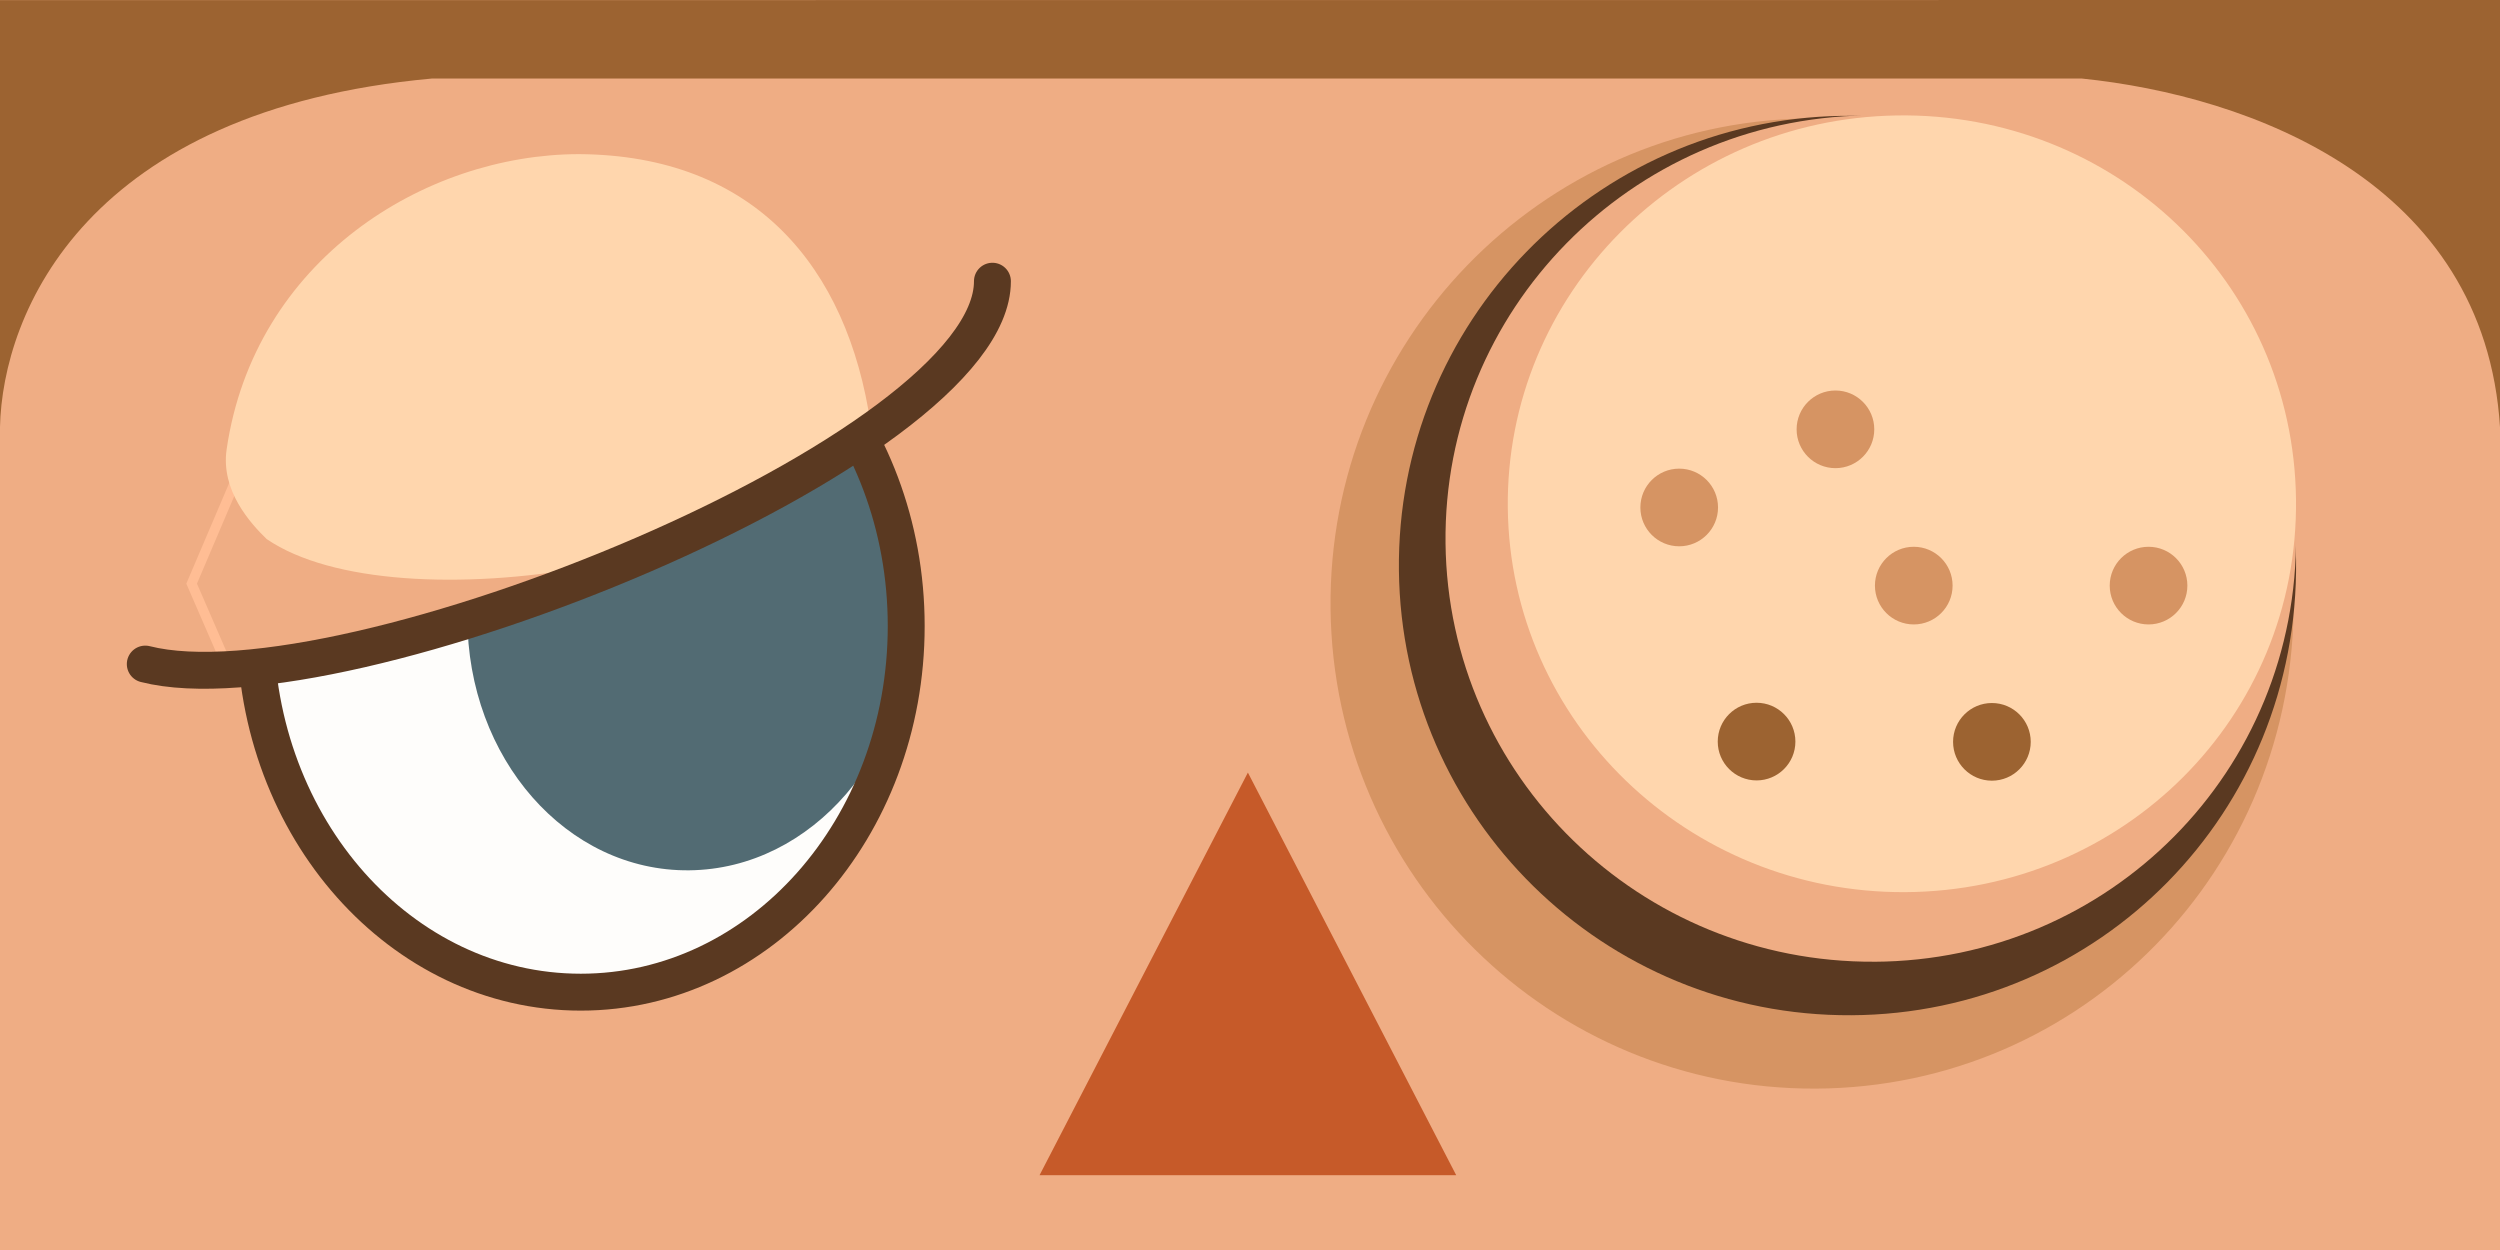 <ns0:svg xmlns:dc="http://purl.org/dc/elements/1.1/" xmlns:ns0="http://www.w3.org/2000/svg" xmlns:ns1="http://www.inkscape.org/namespaces/inkscape" xmlns:ns2="http://sodipodi.sourceforge.net/DTD/sodipodi-0.dtd" xmlns:ns4="http://creativecommons.org/ns#" xmlns:rdf="http://www.w3.org/1999/02/22-rdf-syntax-ns#" width="67.733mm" height="33.867mm" viewBox="0 0 67.733 33.867" version="1.1" id="svg8" ns1:version="0.92.5 (2060ec1f9f, 2020-04-08)" ns2:docname="9731.svg" ns1:export-filename="/home/user/Documents/Retexture/tex1_32x16_f7ba36c620119cd5_31af666979c71315_8.png" ns1:export-xdpi="96" ns1:export-ydpi="96">
  <ns0:rect x="0" y="0" width="67.733" height="33.867" fill="#333333" stroke="none"/>
  <ns0:defs id="defs2">
    <ns1:perspective ns2:type="inkscape:persp3d" ns1:vp_x="0 : 16.933332 : 1" ns1:vp_y="0 : 1000 : 0" ns1:vp_z="67.73333 : 16.933332 : 1" ns1:persp3d-origin="33.866665 : 11.288888 : 1" id="perspective22" />
    <ns0:clipPath clipPathUnits="userSpaceOnUse" id="clipPath4764">
      <ns0:rect style="fill:#ff00ff;fill-opacity:1;stroke:none;stroke-width:0;stroke-miterlimit:4;stroke-dasharray:none;stroke-opacity:1" id="rect4766" width="67.733" height="30.341" x="-2.7281718e-07" y="3.315" />
    </ns0:clipPath>
    <ns0:clipPath clipPathUnits="userSpaceOnUse" id="clipPath4768">
      <ns0:rect style="fill:#ff00ff;fill-opacity:1;stroke:none;stroke-width:0;stroke-miterlimit:4;stroke-dasharray:none;stroke-opacity:1" id="rect4770" width="67.733" height="33.867" x="0" y="1.2988281e-06" />
    </ns0:clipPath>
    <ns0:clipPath clipPathUnits="userSpaceOnUse" id="clipPath4858">
      <ns0:rect style="display:inline;fill:#ff00ff;fill-opacity:1;stroke:none;stroke-width:0;stroke-miterlimit:4;stroke-dasharray:none;stroke-opacity:1" id="rect4860" width="67.733" height="33.867" x="0" y="1.2988281e-06" ns1:label="Clip" />
    </ns0:clipPath>
    <ns0:clipPath clipPathUnits="userSpaceOnUse" id="clipPath4862">
      <ns0:rect style="display:inline;fill:#ff00ff;fill-opacity:1;stroke:none;stroke-width:0;stroke-miterlimit:4;stroke-dasharray:none;stroke-opacity:1" id="rect4864" width="67.733" height="33.867" x="0" y="1.2988281e-06" ns1:label="Clip" />
    </ns0:clipPath>
    <ns0:clipPath clipPathUnits="userSpaceOnUse" id="clipPath4866">
      <ns0:rect style="display:inline;fill:#ff00ff;fill-opacity:1;stroke:none;stroke-width:0;stroke-miterlimit:4;stroke-dasharray:none;stroke-opacity:1" id="rect4868" width="67.733" height="30.341" x="-2.7281718e-07" y="3.315" ns1:label="Clip" />
    </ns0:clipPath>
    <ns0:clipPath clipPathUnits="userSpaceOnUse" id="clipPath4870">
      <ns0:rect style="display:inline;fill:#ff00ff;fill-opacity:1;stroke:none;stroke-width:0;stroke-miterlimit:4;stroke-dasharray:none;stroke-opacity:1" id="rect4872" width="67.733" height="33.867" x="0" y="1.2988281e-06" ns1:label="Clip" />
    </ns0:clipPath>
    <ns0:clipPath clipPathUnits="userSpaceOnUse" id="clipPath4874">
      <ns0:rect style="display:inline;fill:#ff00ff;fill-opacity:1;stroke:none;stroke-width:0;stroke-miterlimit:4;stroke-dasharray:none;stroke-opacity:1" id="rect4876" width="67.733" height="33.867" x="0" y="1.2988281e-06" ns1:label="Clip" />
    </ns0:clipPath>
    <ns0:clipPath clipPathUnits="userSpaceOnUse" id="clipPath4677">
      <ns0:rect style="opacity:0.97;fill:#945a31;fill-opacity:1;stroke:#502d0f;stroke-width:1.5;stroke-linecap:round;stroke-linejoin:round;stroke-miterlimit:4;stroke-dasharray:none;stroke-opacity:1;paint-order:fill markers stroke" id="rect4679" width="67.734" height="33.867" x="-0.001" y="-1.7615814e-06" />
    </ns0:clipPath>
    <ns0:clipPath clipPathUnits="userSpaceOnUse" id="clipPath4681">
      <ns0:rect style="opacity:0.97;fill:#945a31;fill-opacity:1;stroke:#502d0f;stroke-width:1.42;stroke-linecap:round;stroke-linejoin:round;stroke-miterlimit:4;stroke-dasharray:none;stroke-opacity:1;paint-order:fill markers stroke" id="rect4683" width="67.734" height="30.341" x="-0.001" y="3.315" />
    </ns0:clipPath>
    <ns0:clipPath clipPathUnits="userSpaceOnUse" id="clipPath4685">
      <ns0:rect style="opacity:0.97;fill:#945a31;fill-opacity:1;stroke:#502d0f;stroke-width:1.5;stroke-linecap:round;stroke-linejoin:round;stroke-miterlimit:4;stroke-dasharray:none;stroke-opacity:1;paint-order:fill markers stroke" id="rect4687" width="67.734" height="33.867" x="-36.016" y="-1.7615814e-06" />
    </ns0:clipPath>
    <ns0:clipPath clipPathUnits="userSpaceOnUse" id="clipPath4689">
      <ns0:rect style="opacity:0.97;fill:#945a31;fill-opacity:1;stroke:#502d0f;stroke-width:1.5;stroke-linecap:round;stroke-linejoin:round;stroke-miterlimit:4;stroke-dasharray:none;stroke-opacity:1;paint-order:fill markers stroke" id="rect4691" width="67.734" height="33.867" x="-0.001" y="-1.7615814e-06" />
    </ns0:clipPath>
    <ns0:clipPath clipPathUnits="userSpaceOnUse" id="clipPath4693">
      <ns0:rect style="opacity:0.97;fill:#945a31;fill-opacity:1;stroke:#502d0f;stroke-width:1.5;stroke-linecap:round;stroke-linejoin:round;stroke-miterlimit:4;stroke-dasharray:none;stroke-opacity:1;paint-order:fill markers stroke" id="rect4695" width="67.734" height="33.867" x="-0.001" y="263.133" />
    </ns0:clipPath>
  </ns0:defs>
  <ns2:namedview id="base" pagecolor="#ffffff" bordercolor="#666666" borderopacity="1.0" ns1:pageopacity="0.0" ns1:pageshadow="2" ns1:zoom="0.99999996" ns1:cx="-318.9395" ns1:cy="-35.168076" ns1:document-units="mm" ns1:current-layer="layer2" showgrid="false" showborder="false" ns1:window-width="1920" ns1:window-height="1022" ns1:window-x="1920" ns1:window-y="1080" ns1:window-maximized="1" showguides="true" ns1:guide-bbox="true">
    <ns2:guide position="-0.001,31.669" orientation="1,0" id="guide906" ns1:locked="false" />
    <ns2:guide position="-0.001,32.355" orientation="1,0" id="guide942" ns1:locked="false" />
    <ns2:guide position="0.608,33.863" orientation="0,1" id="guide944" ns1:locked="false" />
    <ns2:guide position="67.733,22.22" orientation="1,0" id="guide956" ns1:locked="false" />
    <ns2:guide position="67.733,22.378" orientation="1,0" id="guide958" ns1:locked="false" />
  </ns2:namedview>
  <ns0:g ns1:groupmode="layer" id="layer2" ns1:label="Features" style="display:inline;opacity:1">
    <ns0:rect style="fill:#EFAD84;fill-opacity:1;stroke:none;stroke-width:0;stroke-miterlimit:4;stroke-dasharray:none;stroke-opacity:1;" id="rect4760" width="72.363" height="39.222" x="-2.272" y="-3.484" clip-path="url(#clipPath4874)" ns1:label="skin" />
    <ns0:path ns2:type="star" style="opacity:1;fill:#C65A29;fill-opacity:1;stroke:#d65a29;stroke-width:0;stroke-miterlimit:4;stroke-dasharray:none;stroke-opacity:1;" id="path4710" ns2:sides="3" ns2:cx="33.809597" ns2:cy="28.588091" ns2:r1="6.5166645" ns2:r2="3.2583323" ns2:arg1="0.52359878" ns2:arg2="1.5707963" ns1:flatsided="false" ns1:rounded="0" ns1:randomized="0" d="m 39.453,31.846 -5.644,0 -5.644,0 2.822,-4.887 2.822,-4.887 2.822,4.887 z" ns1:transform-center-y="-1.8184816" transform="matrix(1,0,0,1.116,2.7281718e-7,-3.701)" ns1:label="nose" clip-path="url(#clipPath4681)" />
    <ns0:g id="g4697" ns1:label="Eye1" style="opacity:1" clip-path="url(#clipPath4689)">
      <ns0:ellipse style="opacity:1;fill:#fefdfb;fill-opacity:1;stroke:none;stroke-width:0.205;stroke-linecap:round;stroke-linejoin:round;stroke-miterlimit:4;stroke-dasharray:none;stroke-opacity:1;paint-order:fill markers stroke" id="path59" cx="15.341" cy="17.122" rx="8.793" ry="10.103" ns1:label="eyewhite" />
      <ns0:ellipse transform="matrix(1,-0.011,0,1,0,0)" ry="6.916" rx="6.014" ns1:label="pupil" cy="16.869" cx="18.677" id="path986" style="opacity:1;fill:#526B73;fill-opacity:1;stroke:#526B73;stroke-width:0;stroke-miterlimit:4;stroke-dasharray:none;stroke-opacity:1;" />
      <ns0:ellipse ns1:label="eyeoutline" ry="9.919" rx="8.817" cy="16.962" cx="15.735" id="path167" style="opacity:1;fill:none;fill-opacity:1;stroke:#5a3921;stroke-width:1;stroke-miterlimit:4;stroke-dasharray:none;stroke-opacity:1" />
      <ns0:path style="fill:#EFAD84;fill-opacity:1;stroke:#ffbd94;stroke-width:0.265px;stroke-linecap:butt;stroke-linejoin:miter;stroke-opacity:1;" d="m 6.408,12.96 -1.216,2.853 0.935,2.152 7.25,-1.216 7.596,-3.366 -2.919,-2.106 z" id="path909" ns1:connector-curvature="0" ns1:label="skin" />
      <ns0:path style="opacity:1;fill:#FFD6AD;fill-opacity:1;stroke:none;stroke-width:1.043;stroke-linecap:round;stroke-linejoin:miter;stroke-miterlimit:4;stroke-dasharray:none;stroke-opacity:1;paint-order:stroke fill markers;" d="M 7.227,14.607 C 6.789,14.182 5.978,13.295 6.14,12.176 6.885,7.054 11.494,4.182 15.686,4.176 c 4.738,0.029 7.273,3.03 7.904,7.32 -2.249,3.77 -12.851,5.506 -16.362,3.111 z" id="path873" ns1:connector-curvature="0" ns2:nodetypes="csccc" ns1:label="eyelid" />
      <ns0:path style="fill:none;stroke:#5a3921;stroke-width:1;stroke-linecap:round;stroke-linejoin:miter;stroke-miterlimit:4;stroke-dasharray:none;stroke-opacity:1" d="M 3.936,17.992 C 9.28,19.352 26.894,12.196 26.888,7.619" id="path871" ns1:connector-curvature="0" ns2:nodetypes="cc" ns1:label="eyeoutline" />
    </ns0:g>
    <ns0:g id="g928" ns1:label="eye2">
      <ns0:path ns1:label="eyeshadow" ns2:nodetypes="ssscs" ns1:connector-curvature="0" id="path884" d="M 49.208,29.494 C 42.009,29.534 36.13,23.727 36.049,16.497 35.969,9.267 41.719,3.33 48.917,3.209 56.115,3.089 62.059,8.83 62.141,16.206 62.222,23.581 56.407,29.454 49.208,29.494 Z" style="display:inline;opacity:1;fill:#D69463;fill-opacity:1;stroke:none;stroke-width:0.931;stroke-linecap:round;stroke-linejoin:miter;stroke-miterlimit:4;stroke-dasharray:none;stroke-opacity:1;paint-order:stroke fill markers;" />
      <ns0:path style="display:inline;opacity:1;fill:#5a3921;fill-opacity:1;stroke:none;stroke-width:0.866;stroke-linecap:round;stroke-linejoin:miter;stroke-miterlimit:4;stroke-dasharray:none;stroke-opacity:1;paint-order:stroke fill markers" d="M 50.16,27.506 C 43.454,27.544 37.976,22.16 37.901,15.458 37.827,8.755 43.183,3.251 49.889,3.139 56.595,3.027 62.132,8.35 62.208,15.187 c 0.076,6.838 -5.341,12.282 -12.048,12.319 z" id="path895" ns1:connector-curvature="0" ns2:nodetypes="ssscs" ns1:label="eyeoutline" />
      <ns0:path ns1:label="skin" ns2:nodetypes="ssscs" ns1:connector-curvature="0" id="path897" d="M 50.785,26.056 C 44.427,26.091 39.235,21.026 39.164,14.719 39.093,8.412 44.171,3.233 50.528,3.128 56.885,3.023 62.133,8.031 62.206,14.465 c 0.072,6.434 -5.063,11.557 -11.421,11.592 z" style="display:inline;opacity:1;fill:#EFAD84;fill-opacity:1;stroke:none;stroke-width:0.818;stroke-linecap:round;stroke-linejoin:miter;stroke-miterlimit:4;stroke-dasharray:none;stroke-opacity:1;paint-order:stroke fill markers;" />
      <ns0:path style="display:inline;opacity:1;fill:#FFD6AD;fill-opacity:1;stroke:none;stroke-width:0.754;stroke-linecap:round;stroke-linejoin:miter;stroke-miterlimit:4;stroke-dasharray:none;stroke-opacity:1;paint-order:stroke fill markers;" d="M 51.621,24.171 C 45.729,24.203 40.916,19.554 40.851,13.766 40.785,7.978 45.491,3.224 51.383,3.128 57.274,3.031 62.139,7.627 62.206,13.532 c 0.067,5.905 -4.692,10.607 -10.585,10.639 z" id="path930" ns1:connector-curvature="0" ns2:nodetypes="ssscs" ns1:label="eyelid" />
      <ns0:circle ns1:label="eyespot1" r="1.052" cy="20.092" cx="47.591" id="path903" style="display:inline;opacity:1;fill:#9C6331;fill-opacity:1;stroke:none;stroke-width:1;stroke-linecap:round;stroke-linejoin:miter;stroke-miterlimit:4;stroke-dasharray:none;stroke-opacity:1;paint-order:stroke fill markers;" />
      <ns0:circle ns1:label="eyespot1" r="1.052" cy="20.099" cx="53.967" id="path905" style="opacity:1;fill:#9C6331;fill-opacity:1;stroke:none;stroke-width:1;stroke-linecap:round;stroke-linejoin:miter;stroke-miterlimit:4;stroke-dasharray:none;stroke-opacity:1;paint-order:stroke fill markers;" />
      <ns0:circle style="opacity:1;fill:#D69463;fill-opacity:0;stroke:none;stroke-width:1;stroke-linecap:round;stroke-linejoin:miter;stroke-miterlimit:4;stroke-dasharray:none;stroke-opacity:1;paint-order:stroke fill markers;" id="circle907" cx="51.85" cy="15.866" r="1.052" ns1:label="eyespot2" />
      <ns0:circle ns1:label="eyespot2" r="1.052" cy="15.866" cx="51.85" id="circle909" style="opacity:1;fill:#D69463;fill-opacity:1;stroke:none;stroke-width:1;stroke-linecap:round;stroke-linejoin:miter;stroke-miterlimit:4;stroke-dasharray:none;stroke-opacity:1;paint-order:stroke fill markers;" />
      <ns0:circle style="opacity:1;fill:#D69463;fill-opacity:1;stroke:none;stroke-width:1;stroke-linecap:round;stroke-linejoin:miter;stroke-miterlimit:4;stroke-dasharray:none;stroke-opacity:1;paint-order:stroke fill markers;" id="circle911" cx="58.211" cy="15.866" r="1.052" ns1:label="eyespot2" />
      <ns0:circle ns1:label="eyespot2" r="1.052" cy="11.632" cx="49.728" id="circle913" style="opacity:1;fill:#D69463;fill-opacity:1;stroke:none;stroke-width:1;stroke-linecap:round;stroke-linejoin:miter;stroke-miterlimit:4;stroke-dasharray:none;stroke-opacity:1;paint-order:stroke fill markers;" />
      <ns0:circle style="opacity:1;fill:#D69463;fill-opacity:1;stroke:none;stroke-width:1;stroke-linecap:round;stroke-linejoin:miter;stroke-miterlimit:4;stroke-dasharray:none;stroke-opacity:1;paint-order:stroke fill markers;" id="circle915" cx="45.495" cy="13.749" r="1.052" ns1:label="eyespot2" />
    </ns0:g>
    <ns0:path style="opacity:1;fill:#9C6331;fill-opacity:1;stroke:#000000;stroke-width:0.265;stroke-linecap:butt;stroke-linejoin:miter;stroke-miterlimit:4;stroke-dasharray:none;stroke-opacity:0;" d="M -0.001,11.588 C 0.066,8.441 2.367,2.981 11.7,2.128 h 44.704 c 4.535,0.464 10.92,2.785 11.33,9.46 L 67.733,-1.7615814e-6 -0.001,0.004 Z" id="path960" ns1:connector-curvature="0" ns1:label="hair" ns2:nodetypes="ccccccc" />
  </ns0:g>
</ns0:svg>